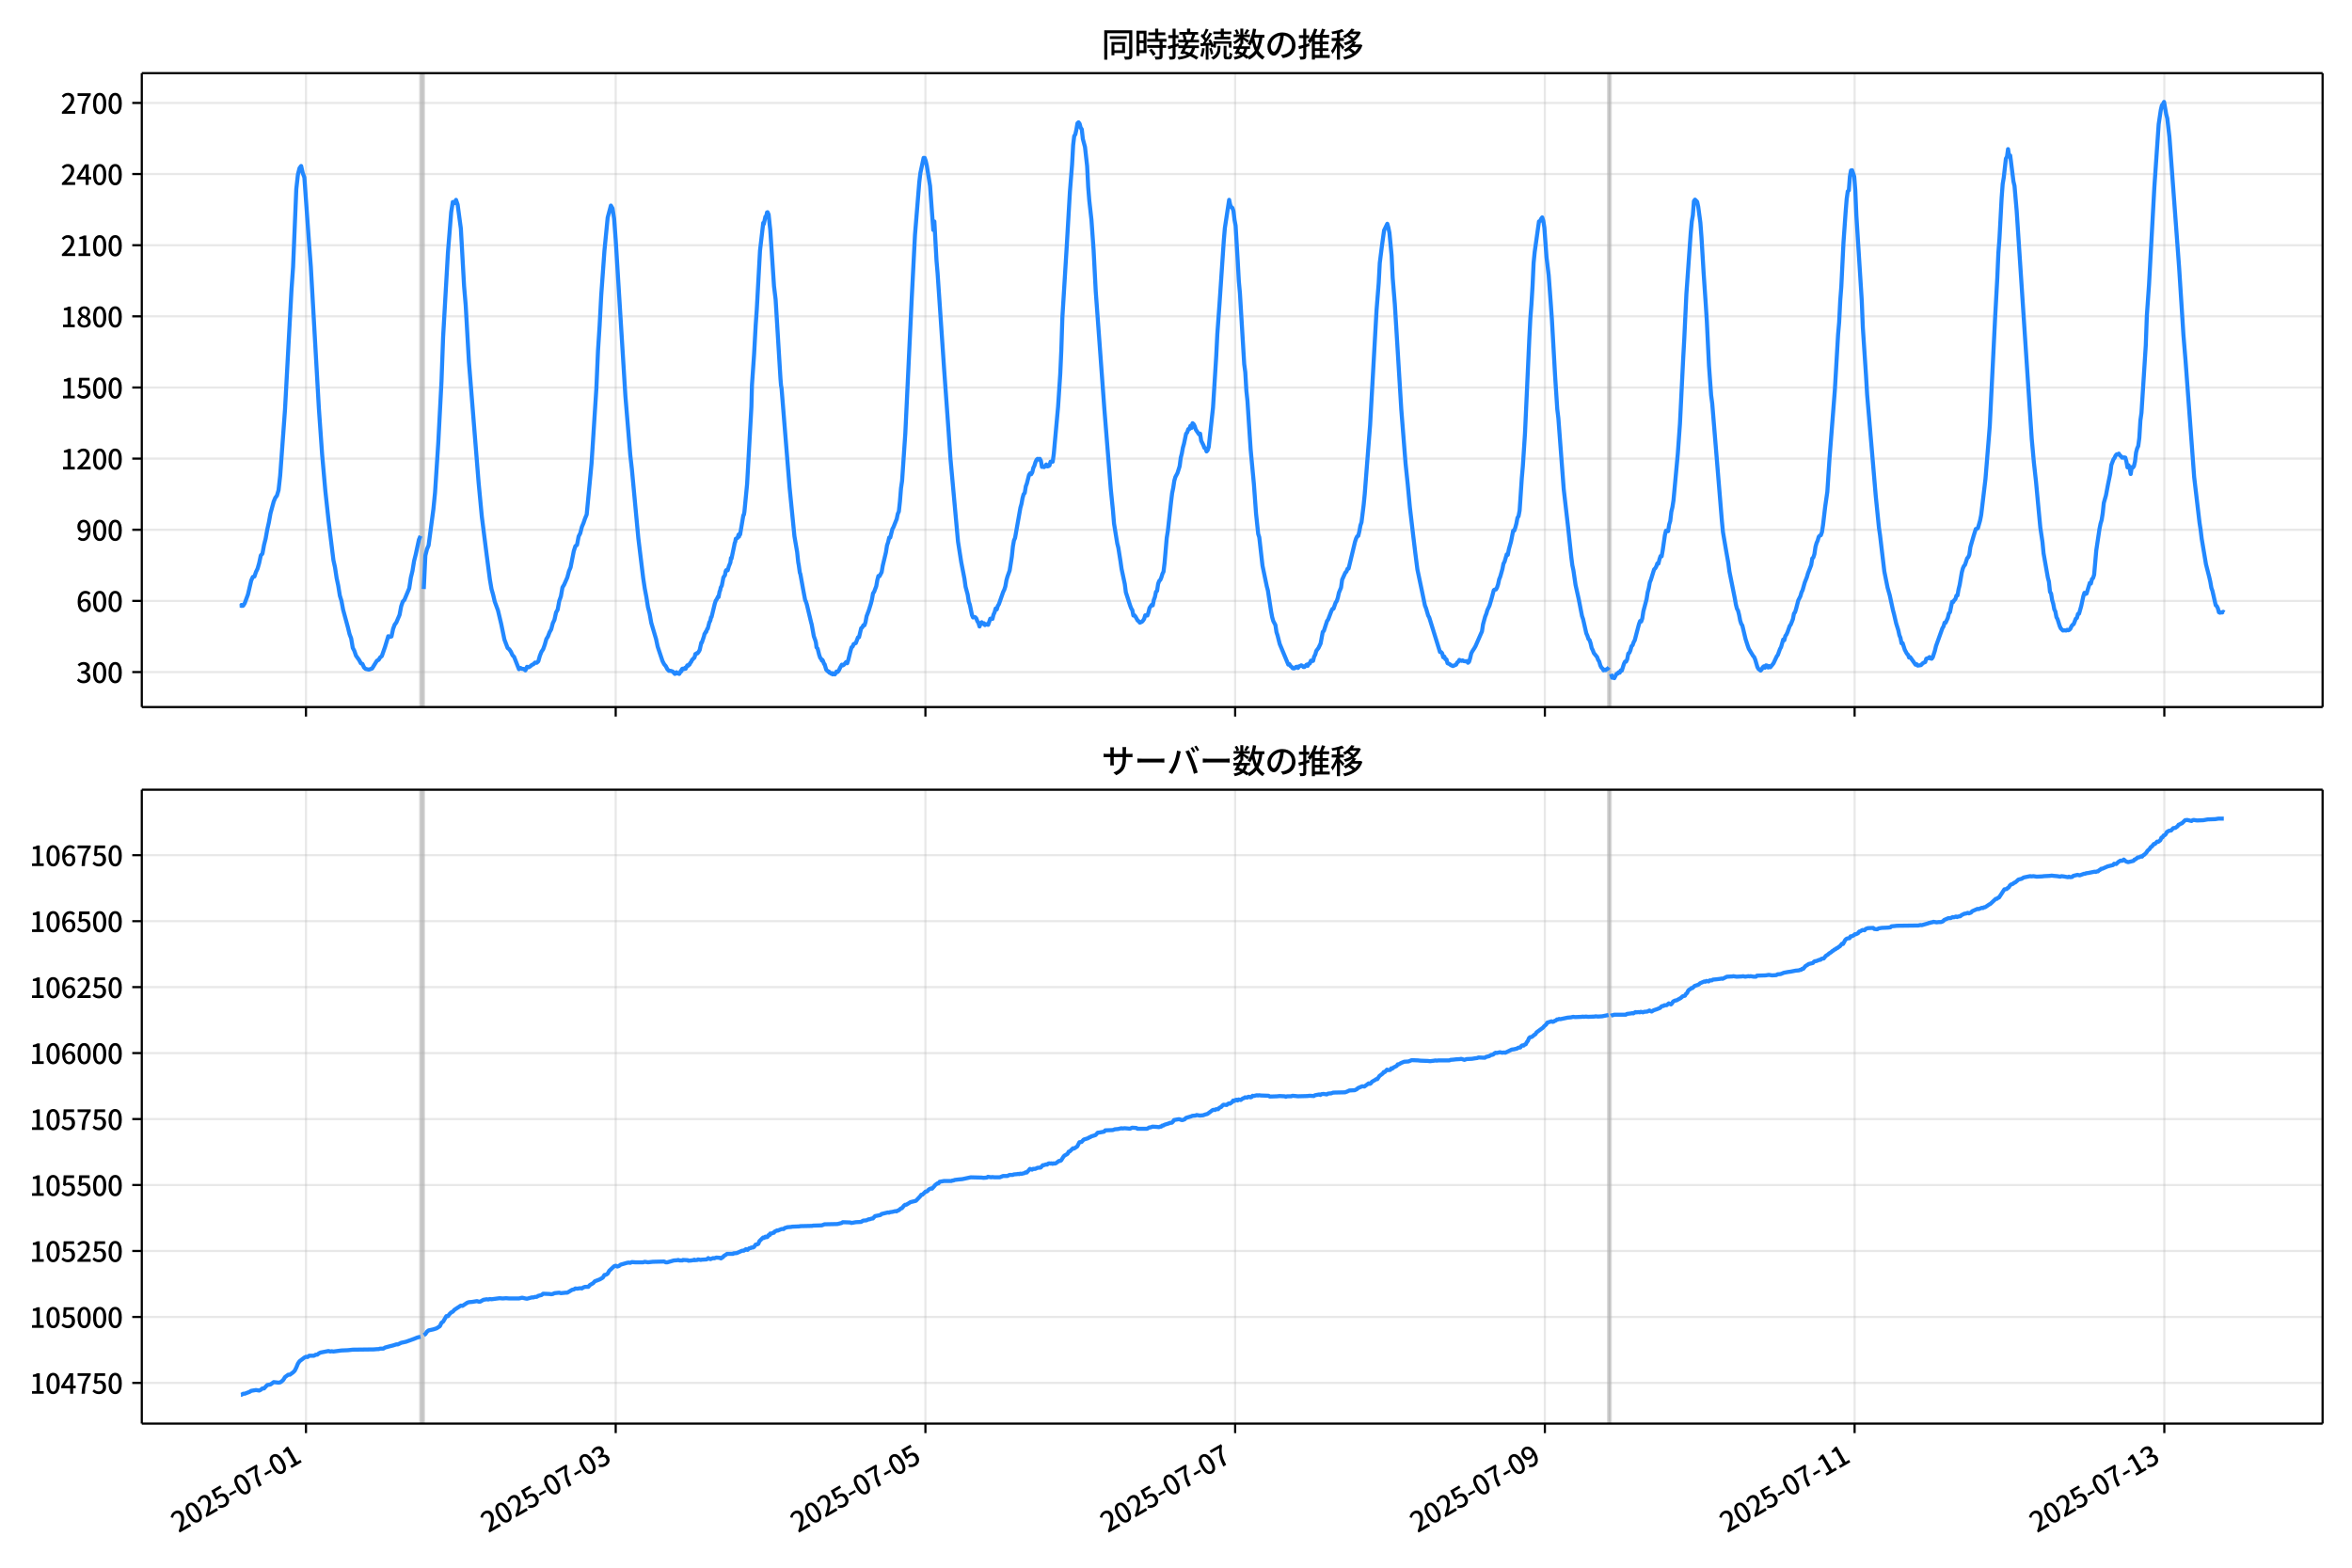 <!DOCTYPE svg  PUBLIC '-//W3C//DTD SVG 1.1//EN'  'http://www.w3.org/Graphics/SVG/1.1/DTD/svg11.dtd'>
<svg version="1.1" viewBox="0 0 864 576" xmlns="http://www.w3.org/2000/svg" xmlns:xlink="http://www.w3.org/1999/xlink">
 <defs>
  <style type="text/css">*{stroke-linejoin: round; stroke-linecap: butt}</style>
 </defs>
 <g id="aa">
  <g id="ab">
   <path d="m0 576h864v-576h-864z" fill="#fff"/>
  </g>
  <g id="ac">
   <g id="ad">
    <path d="m52.09 259.78h801.11v-232.9h-801.11z" fill="#fff"/>
   </g>
   <g id="ae">
    <path d="m154.47 259.78h1.185v-232.9h-1.185z" clip-path="url(#d)" fill="#808080" opacity=".3" stroke="#808080"/>
   </g>
   <g id="af">
    <path d="m590.81 259.78h.79v-232.9h-.79z" clip-path="url(#d)" fill="#808080" opacity=".3" stroke="#808080"/>
   </g>
   <g id="ag">
    <g id="ah">
     <g id="ai">
      <path d="m112.4 259.78v-232.9" clip-path="url(#d)" fill="none" stroke="#b0b0b0" stroke-linecap="square" stroke-opacity=".3" stroke-width=".8"/>
     </g>
     <g id="aj">
      <defs>
       <path id="h" d="m0 0v3.5" stroke="#000" stroke-width=".8"/>
      </defs>
      <use x="112.399" y="259.778" stroke="#000000" stroke-width=".8" xlink:href="#h"/>
     </g>
    </g>
    <g id="ak">
     <g id="al">
      <path d="m226.18 259.78v-232.9" clip-path="url(#d)" fill="none" stroke="#b0b0b0" stroke-linecap="square" stroke-opacity=".3" stroke-width=".8"/>
     </g>
     <g id="am">
      <use x="226.176" y="259.778" stroke="#000000" stroke-width=".8" xlink:href="#h"/>
     </g>
    </g>
    <g id="an">
     <g id="ao">
      <path d="m339.95 259.78v-232.9" clip-path="url(#d)" fill="none" stroke="#b0b0b0" stroke-linecap="square" stroke-opacity=".3" stroke-width=".8"/>
     </g>
     <g id="ap">
      <use x="339.952" y="259.778" stroke="#000000" stroke-width=".8" xlink:href="#h"/>
     </g>
    </g>
    <g id="aq">
     <g id="ar">
      <path d="m453.73 259.78v-232.9" clip-path="url(#d)" fill="none" stroke="#b0b0b0" stroke-linecap="square" stroke-opacity=".3" stroke-width=".8"/>
     </g>
     <g id="as">
      <use x="453.728" y="259.778" stroke="#000000" stroke-width=".8" xlink:href="#h"/>
     </g>
    </g>
    <g id="at">
     <g id="au">
      <path d="m567.5 259.78v-232.9" clip-path="url(#d)" fill="none" stroke="#b0b0b0" stroke-linecap="square" stroke-opacity=".3" stroke-width=".8"/>
     </g>
     <g id="av">
      <use x="567.505" y="259.778" stroke="#000000" stroke-width=".8" xlink:href="#h"/>
     </g>
    </g>
    <g id="aw">
     <g id="ax">
      <path d="m681.28 259.78v-232.9" clip-path="url(#d)" fill="none" stroke="#b0b0b0" stroke-linecap="square" stroke-opacity=".3" stroke-width=".8"/>
     </g>
     <g id="ay">
      <use x="681.281" y="259.778" stroke="#000000" stroke-width=".8" xlink:href="#h"/>
     </g>
    </g>
    <g id="az">
     <g id="ba">
      <path d="m795.06 259.78v-232.9" clip-path="url(#d)" fill="none" stroke="#b0b0b0" stroke-linecap="square" stroke-opacity=".3" stroke-width=".8"/>
     </g>
     <g id="bb">
      <use x="795.058" y="259.778" stroke="#000000" stroke-width=".8" xlink:href="#h"/>
     </g>
    </g>
   </g>
   <g id="bc">
    <g id="bd">
     <g id="be">
      <path d="m52.09 246.93h801.11" clip-path="url(#d)" fill="none" stroke="#b0b0b0" stroke-linecap="square" stroke-opacity=".3" stroke-width=".8"/>
     </g>
     <g id="bf">
      <defs>
       <path id="f" d="m0 0h-3.5" stroke="#000" stroke-width=".8"/>
      </defs>
      <use x="52.09" y="246.926" stroke="#000000" stroke-width=".8" xlink:href="#f"/>
     </g>
     <g id="bg">
      <!-- 300 -->
      <g transform="translate(27.99 250.91) scale(.1 -.1)">
       <defs>
        <path id="l" transform="scale(.016)" d="m1715-90q-371 0-656 90t-503 240q-217 150-377 323l359 474q211-205 479-359 269-153 634-153 269 0 467 92 199 93 311 266t112 423q0 256-125 451t-429 300q-304 106-835 106v551q467 0 732 105 266 106 384 291 119 186 119 423 0 307-192 489-192 183-531 183-269 0-503-119-233-118-438-316l-384 460q282 256 614 413 333 157 737 157 422 0 748-144 327-144 512-413 186-269 186-659 0-403-221-685-221-281-592-422v-26q269-70 490-227t349-400 128-557q0-422-215-726-214-304-573-468-358-163-787-163z"/>
        <path id="a" transform="scale(.016)" d="m1830-90q-460 0-806 275-346 276-535 823-188 547-188 1366 0 820 188 1357 189 538 535 803 346 266 806 266 461 0 800-269 340-269 528-803 189-534 189-1354 0-819-189-1366-188-547-528-823-339-275-800-275zm0 589q237 0 422 185 186 186 288 599 103 413 103 1091 0 679-103 1082-102 403-288 582-185 180-422 180-236 0-422-180-186-179-292-582-105-403-105-1082 0-678 105-1091 106-413 292-599 186-185 422-185z"/>
       </defs>
       <use xlink:href="#l"/>
       <use transform="translate(57)" xlink:href="#a"/>
       <use transform="translate(114)" xlink:href="#a"/>
      </g>
     </g>
    </g>
    <g id="bh">
     <g id="bi">
      <path d="m52.09 220.79h801.11" clip-path="url(#d)" fill="none" stroke="#b0b0b0" stroke-linecap="square" stroke-opacity=".3" stroke-width=".8"/>
     </g>
     <g id="bj">
      <use x="52.09" y="220.787" stroke="#000000" stroke-width=".8" xlink:href="#f"/>
     </g>
     <g id="bk">
      <!-- 600 -->
      <g transform="translate(27.99 224.77) scale(.1 -.1)">
       <defs>
        <path id="k" transform="scale(.016)" d="m1971-90q-339 0-634 144-294 144-518 435-224 292-352 733-128 442-128 1044 0 678 147 1161 148 483 397 784 250 301 570 445t665 144q397 0 688-147 292-147 490-359l-403-448q-128 154-327 253-198 99-409 99-307 0-567-182-259-182-413-605-153-422-153-1145 0-608 115-1002t326-589q212-195 493-195 212 0 375 121 163 122 259 343t96 522q0 300-90 511-89 212-259 320-169 109-419 109-211 0-451-134t-458-461l-25 538q134 192 313 323t374 201q196 71 375 71 397 0 694-163 298-163 467-490 170-326 170-825 0-468-195-817-195-348-512-544-317-195-701-195z"/>
       </defs>
       <use xlink:href="#k"/>
       <use transform="translate(57)" xlink:href="#a"/>
       <use transform="translate(114)" xlink:href="#a"/>
      </g>
     </g>
    </g>
    <g id="bl">
     <g id="bm">
      <path d="m52.09 194.65h801.11" clip-path="url(#d)" fill="none" stroke="#b0b0b0" stroke-linecap="square" stroke-opacity=".3" stroke-width=".8"/>
     </g>
     <g id="bn">
      <use x="52.09" y="194.648" stroke="#000000" stroke-width=".8" xlink:href="#f"/>
     </g>
     <g id="bo">
      <!-- 900 -->
      <g transform="translate(27.99 198.63) scale(.1 -.1)">
       <defs>
        <path id="p" transform="scale(.016)" d="m1562-90q-410 0-708 150-297 151-502 356l403 461q141-160 346-256t422-96q224 0 425 102 202 103 352 333 151 230 237 614 87 384 87 941 0 589-115 970t-323 563-496 182q-205 0-372-118-166-118-262-336t-96-525q0-301 86-512 87-211 259-323 173-112 417-112 224 0 460 141 237 141 448 461l32-544q-134-180-313-314t-371-208-384-74q-391 0-689 166-297 167-467 496-169 330-169 823 0 467 195 816t515 541 698 192q339 0 636-138 298-137 519-419 221-281 349-710t128-1018q0-691-141-1187t-391-807q-249-310-563-461-313-150-652-150z"/>
       </defs>
       <use xlink:href="#p"/>
       <use transform="translate(57)" xlink:href="#a"/>
       <use transform="translate(114)" xlink:href="#a"/>
      </g>
     </g>
    </g>
    <g id="bp">
     <g id="bq">
      <path d="m52.09 168.51h801.11" clip-path="url(#d)" fill="none" stroke="#b0b0b0" stroke-linecap="square" stroke-opacity=".3" stroke-width=".8"/>
     </g>
     <g id="br">
      <use x="52.09" y="168.509" stroke="#000000" stroke-width=".8" xlink:href="#f"/>
     </g>
     <g id="bs">
      <!-- 1200 -->
      <g transform="translate(22.29 172.49) scale(.1 -.1)">
       <defs>
        <path id="g" transform="scale(.016)" d="m544 0v608h1037v3277h-845v467q333 58 579 147 247 90 451 218h557v-4109h915v-608h-2694z"/>
        <path id="c" transform="scale(.016)" d="m282 0v429q697 621 1164 1136 468 515 701 956 234 442 234 826 0 256-87 451-86 196-262 301-176 106-445 106-275 0-506-151-230-150-422-368l-416 410q301 333 637 518 336 186 803 186 429 0 749-176t496-493 176-745q0-455-224-919t-615-935q-390-470-889-950 186 20 394 36t374 16h1184v-634h-3046z"/>
       </defs>
       <use xlink:href="#g"/>
       <use transform="translate(57)" xlink:href="#c"/>
       <use transform="translate(114)" xlink:href="#a"/>
       <use transform="translate(171)" xlink:href="#a"/>
      </g>
     </g>
    </g>
    <g id="bt">
     <g id="bu">
      <path d="m52.09 142.37h801.11" clip-path="url(#d)" fill="none" stroke="#b0b0b0" stroke-linecap="square" stroke-opacity=".3" stroke-width=".8"/>
     </g>
     <g id="bv">
      <use x="52.09" y="142.37" stroke="#000000" stroke-width=".8" xlink:href="#f"/>
     </g>
     <g id="bw">
      <!-- 1500 -->
      <g transform="translate(22.29 146.36) scale(.1 -.1)">
       <defs>
        <path id="b" transform="scale(.016)" d="m1715-90q-365 0-653 90t-506 237q-217 147-383 307l352 480q134-134 294-246t361-183q202-70 452-70 262 0 473 118 212 119 333 346 122 227 122 541 0 460-247 716-246 256-649 256-224 0-384-64t-365-198l-365 237 141 2240h2387v-627h-1747l-109-1204q154 77 307 118 154 42 340 42 397 0 723-160t518-490q192-329 192-847 0-519-224-887t-586-560q-361-192-777-192z"/>
       </defs>
       <use xlink:href="#g"/>
       <use transform="translate(57)" xlink:href="#b"/>
       <use transform="translate(114)" xlink:href="#a"/>
       <use transform="translate(171)" xlink:href="#a"/>
      </g>
     </g>
    </g>
    <g id="bx">
     <g id="by">
      <path d="m52.09 116.23h801.11" clip-path="url(#d)" fill="none" stroke="#b0b0b0" stroke-linecap="square" stroke-opacity=".3" stroke-width=".8"/>
     </g>
     <g id="bz">
      <use x="52.09" y="116.232" stroke="#000000" stroke-width=".8" xlink:href="#f"/>
     </g>
     <g id="ca">
      <!-- 1800 -->
      <g transform="translate(22.29 120.22) scale(.1 -.1)">
       <defs>
        <path id="x" transform="scale(.016)" d="m1830-90q-441 0-787 163-345 164-547 448-202 285-202 650 0 314 122 557t314 419 403 291v32q-256 186-442 458-185 272-185 643 0 365 176 640t480 425q304 151 694 151 410 0 704-160t457-439q164-278 164-649 0-237-96-448t-234-381q-137-169-291-278v-32q218-115 397-285 179-169 288-406t109-557q0-346-189-628-189-281-532-448-342-166-803-166zm314 2708q205 198 310 419 106 221 106 464 0 211-83 384t-247 272q-163 99-393 99-288 0-480-183-192-182-192-502 0-256 134-429 135-172 359-294t486-230zm-294-2170q236 0 418 89 183 90 285 253 103 164 103 388 0 211-90 367-89 157-246 272-157 116-368 215t-454 195q-244-173-398-426-153-252-153-553 0-237 118-416 119-179 324-282 205-102 461-102z"/>
       </defs>
       <use xlink:href="#g"/>
       <use transform="translate(57)" xlink:href="#x"/>
       <use transform="translate(114)" xlink:href="#a"/>
       <use transform="translate(171)" xlink:href="#a"/>
      </g>
     </g>
    </g>
    <g id="cb">
     <g id="cc">
      <path d="m52.09 90.093h801.11" clip-path="url(#d)" fill="none" stroke="#b0b0b0" stroke-linecap="square" stroke-opacity=".3" stroke-width=".8"/>
     </g>
     <g id="cd">
      <use x="52.09" y="90.093" stroke="#000000" stroke-width=".8" xlink:href="#f"/>
     </g>
     <g id="ce">
      <!-- 2100 -->
      <g transform="translate(22.29 94.078) scale(.1 -.1)">
       <use xlink:href="#c"/>
       <use transform="translate(57)" xlink:href="#g"/>
       <use transform="translate(114)" xlink:href="#a"/>
       <use transform="translate(171)" xlink:href="#a"/>
      </g>
     </g>
    </g>
    <g id="cf">
     <g id="cg">
      <path d="m52.09 63.954h801.11" clip-path="url(#d)" fill="none" stroke="#b0b0b0" stroke-linecap="square" stroke-opacity=".3" stroke-width=".8"/>
     </g>
     <g id="ch">
      <use x="52.09" y="63.954" stroke="#000000" stroke-width=".8" xlink:href="#f"/>
     </g>
     <g id="ci">
      <!-- 2400 -->
      <g transform="translate(22.29 67.939) scale(.1 -.1)">
       <defs>
        <path id="q" transform="scale(.016)" d="m2170 0v3072q0 192 12 457 13 266 20 458h-26q-90-179-183-365-92-185-195-364l-921-1415h2579v-576h-3328v493l1875 2957h858v-4717h-691z"/>
       </defs>
       <use xlink:href="#c"/>
       <use transform="translate(57)" xlink:href="#q"/>
       <use transform="translate(114)" xlink:href="#a"/>
       <use transform="translate(171)" xlink:href="#a"/>
      </g>
     </g>
    </g>
    <g id="cj">
     <g id="ck">
      <path d="m52.09 37.815h801.11" clip-path="url(#d)" fill="none" stroke="#b0b0b0" stroke-linecap="square" stroke-opacity=".3" stroke-width=".8"/>
     </g>
     <g id="cl">
      <use x="52.09" y="37.815" stroke="#000000" stroke-width=".8" xlink:href="#f"/>
     </g>
     <g id="cm">
      <!-- 2700 -->
      <g transform="translate(22.29 41.8) scale(.1 -.1)">
       <defs>
        <path id="j" transform="scale(.016)" d="m1235 0q32 646 109 1187t224 1024 384 941 576 938h-2208v627h3027v-455q-409-512-665-989-256-476-397-969t-205-1053-90-1251h-755z"/>
       </defs>
       <use xlink:href="#c"/>
       <use transform="translate(57)" xlink:href="#j"/>
       <use transform="translate(114)" xlink:href="#a"/>
       <use transform="translate(171)" xlink:href="#a"/>
      </g>
     </g>
    </g>
   </g>
   <g id="cn">
    <path d="m88.504 222.44.113.174.099-.349.411.349.209-.087.559-.871 1.186-3.224 1.206-5.141.59-1.307.594-.174.558-1.655.593-1.22.593-2.091.593-2.788.593-.61.593-3.224.593-2.353.593-3.311.593-2.614.593-3.311 1.185-4.356.593-1.394.593-.784.593-2.004.593-5.315 1.778-24.309 2.37-43.826.593-8.539 1.185-28.666.593-5.315.593-2.353.593-.784.593 2.614.593 1.568 1.778 24.919.593 7.842 2.963 52.191 1.185 16.816 1.185 13.418 1.185 10.978 1.778 14.464.593 2.701.593 3.921.593 2.788.593 3.659.593 1.917.593 3.224 1.778 6.535.593 2.44.593 1.568.593 3.485.593 1.133.593 1.743 1.185 1.655.593 1.133.593.261.593 1.307.593.523 1.185.261 1.185-.436 1.778-2.875.593-.261.593-.958.593-.436 1.185-3.398 1.185-3.921.593.261.593-.174.593-2.788.593-1.568.593-.784 1.185-2.788.593-3.137.593-1.743.593-.61 1.778-4.269.593-3.921.593-2.44.593-3.659.593-2.353 1.185-5.489.593-1.394m1.185 19.517.593-12.285.593-2.353.593-1.394 1.778-13.418.593-6.012 1.185-18.21 1.185-22.654.593-16.293 1.778-31.105 1.185-14.725.593-3.747.593.436.593-1.22.593 1.743 1.185 8.8 1.185 21.173.593 6.97 1.185 20.824 3.555 44.349 1.185 12.547 1.778 14.028 1.185 9.062.593 3.485.593 2.091.593 2.527 1.185 3.224 1.185 4.966 1.185 5.751 1.185 3.137.593.436.593.871.593 1.307.593.61 1.778 4.531.593-.436.593.349h.593l.593.523.593-1.307.593.174.593-.349.593-.523.593-.261.593-.61.593.087.593-.523.593-2.091.593-1.481.593-.871.593-1.655.593-2.091.593-.958.593-1.568.593-1.046.593-2.265.593-1.22.593-2.701.593-1.046.593-3.224.593-1.655.593-3.311.593-.958 1.185-2.701.593-2.265.593-1.394 1.185-6.012.593-1.83.593-.436.593-3.137.593-1.133.593-2.353.593-1.394.593-1.743.593-1.394 1.778-18.733 1.778-27.62.593-13.766.593-9.149.593-11.24 1.185-16.468 1.185-12.111 1.185-4.444.593 1.046.593 3.747.593 8.016 3.555 57.244 1.778 21.521.593 5.228 2.37 25.355 1.778 14.638.593 3.921.593 3.137.593 3.747.593 2.265.593 3.398 1.778 6.012.593 2.788 1.778 5.315.593 1.133.593.697.593 1.133.593.61h.593l.79.261.79.871.198-.087.395-.523.395.436.198-.087.395.261.395-.61.198-.523.198.174.198-.784.198-.174h.198l.198.174.198-.174.198.087.198-.436.198.349.593-1.22.198.174.198-.087.198-.436.198.087.395-.784.198-.174.395-.871.198-.087.395-.523.198-.087.198-.523.198-.871.198.087.395-.436.198.087.395-.523.395-.697.593-2.701h.198l.79-2.353.198-.871.198-.174.198-.523h.198l.395-1.133.198-.087.593-2.353.198-.261.198-.523.198-1.046.198-.087 1.185-4.879.395-1.22.198-.174.395-.784.198-.436.198.174.395-2.091.198-.349.198-1.046.395-.697.395-2.004.198-1.046.593-.871.198-1.22.198-.523.198-.087.198.174.198-.087.395-1.394.593-1.481.198-1.655.198.261.988-4.705.198-1.046.198-.436.198-1.133.593-.261.198-.436.198-.784.198.697.198-1.046.198.261 1.185-7.058.198-.174.198-1.133.988-10.194 1.58-28.404.198-7.842.79-11.414.593-10.804.395-5.663 1.185-21.608 1.185-10.194.198.436.593-2.701.198-.174.198-.349.198-1.046.198-.087.395.871.395 3.834.198 1.743 1.383 20.737.593 4.879.395 6.448 1.383 22.567.198 2.527.198 1.046 2.963 36.594 1.778 17.862.988 5.751.395 3.747.198 1.046.395 2.788.198.523.988 5.489.79 4.182.198.261.395 1.22 1.58 6.622.198.697.79 4.356.593 1.655.198.784.198 1.655.395.436.593 2.353.395 1.133.395.349.198.61.198-.261.198.349.395 1.133.198.087.593 2.004.395.436.198.087.198.261.198-.087.198.436.395.087.198.261.395-.174.198.436.198-.349.593.349.395-.61.198-.436.395.174.395-.436.593-1.22.593-1.046.395.261.395-.261.79-.958.395.436.395-1.22.79-3.224.395-1.394.395-.261.395-.958.79-.349.79-2.091.395-.087.79-3.311.395-.261.395-.784h.395l.395-1.133.395-2.178.79-2.091.79-2.527.395-1.568.395-2.265.395-.523.79-2.091.395-2.265.395-1.481.395.087.79-1.481.395-2.353 1.185-4.966.395-2.527.395-1.133.395-1.743h.395l.79-3.137.395-.697.79-2.004.395-.958.395-1.917.395-.871.395-3.659.395-4.879.395-2.701.79-11.675.395-5.751 2.37-49.925 1.185-23.089 1.58-19.343.395-3.311 1.185-5.576h.395l.395 1.133.395 1.743 1.185 7.406 1.185 16.206.395-3.137.79 14.376.395 4.618 2.37 34.852 1.58 21.957.79 11.414 2.765 30.408 1.185 7.58 1.185 6.099.395 2.875.79 2.962.395 2.527.395 1.133.79 3.834.395.871.395-.174.395.087.395.436.395 1.046.395.61.395 1.307.395-1.133.395-.436.395.61.395-.261.395.697.395-.349.79.261.79-2.265.79.087.395-1.568.395-.871.395-1.394.395.349.395-1.307.395-.61 1.58-4.531.395-.784.395-1.22.395-2.265.395-1.394.79-2.178.79-5.053.395-3.747.395-2.265.395-.871 1.975-11.153.395-1.394.395-2.178.395-1.394.395-.436.395-2.44.395-1.046.79-3.137.395-.61.395.349.395-.697.395-1.655.395-.784.395-1.307.395-.871.395-.349.395.261.395-.261.395.697.395 2.265.395-.087.395.174.395-.349.395-.61.395.697.395-.087.395-.261.395-1.394h.79l.395-2.875 1.58-17.339.79-11.937.395-8.8.395-12.198 1.58-25.703 1.185-20.388.79-9.933.395-7.145.395-3.311.395-.61.395-1.743.395-2.353.395-.349.395.523.395 1.481.395.523.395 3.572.79 2.962.79 7.058.395 7.755.395 4.879.79 7.058.79 11.065.79 15.248 3.16 43.129 2.37 29.537.79 7.842.395 4.792 1.185 7.319.395 1.568.79 4.966.395 2.788 1.185 5.576.395 3.05 1.58 4.879.395 1.046.395.61.395 2.004.395-.087.395.523.79 1.394.395.261.395.523.79-.349.395-.436.395-.61.395-1.307.79.087.395-1.133.395-1.655.79-1.133.395.174.395-2.004.395-1.046.395-1.917.395-.349.395-2.614.395-1.046.395-.349.395-.958.395-1.307.395-.784.395-3.311.79-9.149.395-2.44 1.185-10.717.395-3.224.395-1.917.395-2.614.395-1.394.79-1.481.79-2.527.395-3.05.395-1.568.395-2.178.395-1.394.79-3.747.395-.436.395-1.22h.395l.395-1.22.395.784.395-1.743.395.349.395.784.395 1.22 1.185 1.743.395-.261.395 2.614.79 1.568.395 1.046.395.174.395 1.133.395-.436.395-1.22 1.58-14.464 1.185-18.994.395-8.016.79-10.891 1.58-23.351.395-4.705 1.58-10.368.395 1.917.395.784.395.261.395 1.133.395 3.311.395 2.091.79 13.244.395 7.145.395 4.356 1.58 26.139.395 2.962.395 6.796.395 3.659 1.185 18.036 1.185 12.634.79 10.804.79 7.493.395 1.22 1.185 10.456 1.58 7.58.395 1.481 1.185 7.755.395 2.091.395 1.394.79 1.481.395 2.614.395 1.22.79 3.137 3.16 7.58.395-.174.395.697.395.261.395.523.395.087.395-.087.395-.436.395-.087.395.436.395-.61.395-.087.395-.261.395.174.395.436h.395l.79-.871.395.436.395-.784.395-.087.395-1.046.395.174.395-.087.395-1.568.395-.697.395-1.394.79-1.046.79-1.655.79-4.269.395-.349 1.185-3.659.395-.523 1.185-3.137.395-.784.395-.087.79-2.265.395-.523.395-1.22.395-1.83.79-1.917.395-2.875 1.185-2.614.395-.349.395-1.046.395-.087 2.37-9.846.395-1.22.395-.784.395-.174.395-1.655.395-2.178.395-1.133.79-6.361.395-4.008.79-10.194 1.185-15.161 2.37-42.258.79-9.933.395-7.406.79-6.273.79-5.663 1.185-2.44.395 1.394.395 2.004.79 8.277.395 8.19.79 9.671 2.37 38.686 1.58 19.953.79 7.58.79 8.452 1.185 10.107.79 6.535.79 6.186 1.58 7.493 1.185 5.751.395.958.79 2.701.395.697 3.951 12.721h.395l.395.436.395 1.481.395-.261.395.958.395.087.395 1.394.79.349.395.349.79.349 1.185-.523.395-.784.395-.261.395-.697.79.349.395-.174.395.261.79.087.395-.087.395.61.395-.349.395-1.307.395-1.743.395-.784.79-1.22.395-.697 1.975-4.531.395-.871.395-2.614.79-2.875.395-.958.395-1.394.79-1.655.79-2.701.79-2.962.395-.261h.395l.395-.697.395-1.22.395-1.83.395-.958.79-2.788.395-2.004.395-.697.79-2.701.395.174.395-2.091.79-2.788.79-4.008h.395l.395-1.133.395-1.481.395-2.091.395-.61.395-2.091.79-11.763.395-4.531.79-12.111 1.58-34.678.395-7.667.395-5.053.395-6.535.395-8.626.395-4.008 1.185-8.452.395-2.788.395-.174.395-.784.395-.523.395 1.22.395 2.527.79 10.891.79 6.535.79 10.63.395 5.663 1.185 20.911.79 12.111.395 3.224 1.975 26.139 1.58 13.766 1.185 11.065.395 3.137.395 1.83.79 5.402 1.185 5.315 1.185 6.099.395 1.133 1.185 5.228.395.871.395 1.22.395.349.395 1.22.395 1.743.395.784.395 1.046 1.185 1.481.395 1.046.395.61.395 1.394.395.784.395.349.395.697.395-.261.395.174.395-.349.395-.174.395-.523m.79 2.44.395 1.394.395-.087.395.261.79-1.568.395-.087.395-.523.395.174.395-.871.395.087.79-2.527.395-.784h.395l.395-.871.395-2.091.395-.261.395-.958.395-1.481.395-.349.395-1.133.395-.697.79-3.05.79-2.962.395-1.046.395.174.395-1.133.395-2.614 1.185-4.444.395-2.527.395-1.481.395-2.178.395-.958 1.185-3.834.395-.349.395-.697.395-1.133.395.087.395-1.655.395-1.133.395.087.395-2.265.79-5.489.395-1.655.79.174.395-2.44.395-1.307.395-3.398.395-1.655.395-2.527 1.58-17.077.79-10.978 1.185-23.961.395-7.145.79-16.729 1.58-22.218.395-4.356.395-2.265.395-5.228.395-.523.79.784.395 1.83.79 5.838.395 5.228.79 13.157.79 11.588.395 6.186.79 16.38.79 10.891.395 2.962 3.555 43.216.395 4.095 1.185 6.97.79 4.444.395 3.05 1.975 9.846.395 2.265.395 1.568.395.697.395 1.568.395 2.091.395 1.22.395.61 1.185 4.966.79 2.44.395 1.133 1.58 2.614.395.436.395.958.79 2.701.395.697.79.61.395-.436.395-.784.395-.349.395.523.395-.871.395.087.395.697.395-.523.395.436.79-.958.395-.523 1.185-2.527.395-.523.79-2.178.395-.697.79-2.788.395.261.395-1.568.395-.523.395-.871.79-2.265.395-.523.79-2.004.395-2.091.395-.436.395-1.307.79-3.05.79-1.568.395-1.394.395-.784.79-2.788.79-2.004.395-1.394 1.185-3.05.395-2.44.395-.349.395-1.22.395-2.701.395-1.394.395-.871.395-1.394.395-.436.395-.174.395-1.133.395-2.614.79-6.709.79-5.489.79-12.111 1.975-25.268 1.185-20.388.395-4.531.395-7.929.395-5.141.79-16.119.79-11.24.395-4.879.395-2.788.395-.349.395-5.141.395-2.178.395-.087.79 2.353.395 5.053.395 9.236 1.975 31.192.395 9.933 1.185 17.862.395 6.796 3.16 37.204 1.185 11.763.395 2.701 1.58 13.331 1.185 5.925.79 2.788 1.185 5.489.395 1.481.79 3.398.79 2.527.395 1.83.395.958.395 2.004.395-.087.79 2.44.79 1.481.395.349.395 1.046.395-.174 1.975 2.788.395-.174.395.523 1.185-.174.79-.784.79-.349.395-1.22.395-.174h.395l.395-.436.395.523.395.087.395-.523.79-2.44.395-1.655 2.37-6.622.395-.61.395-1.394h.395l.79-1.743.395-1.655.395-.436.79-3.834.395.087.395-.697.395-.349.395-1.307.395-.087.395-2.265.395-1.568.79-4.618.395-1.481.395-.871.395-.436.79-2.44.395-.349.395-.958.395-2.788 1.185-4.095.79-2.527.395-.087.395-.261.79-2.788.395-2.004 1.58-13.244 1.185-14.551.395-4.966 1.975-39.905.79-14.464.395-9.149.395-5.228.79-14.812.395-5.315.395-2.353.79-6.97.395-.697.395-2.788.395 2.527.395-.174 1.185 9.497.395 1.655.79 9.149 5.531 83.732.79 8.713.79 7.145.79 8.452.79 8.364.79 5.315.395 4.095 1.58 8.974.395 1.481.395 3.747.395.61.395 2.44.395 1.307.395 2.091.395.784.395 2.091.395.697.79 2.527.395.871.79.784.395-.087.79.087.395-.261.395.174.395-.174.395-.436.395-.871.395-.523.395-.261.79-2.004.395-.261.395-1.481.395-.087.79-2.788.79-3.659.395-1.22.395.436.395-.174 1.185-3.921.395.261.395-1.655.395-.349.395-1.22.79-8.974 1.185-7.929.395-1.917.395-1.307.395-2.527.395-3.747.79-2.788.79-4.182.79-3.834.395-3.137.79-2.091.395-.523.395-.871.395-.436h.395l.395-.261.395.697.395.261.395.523.79-.087.395.087.395 1.394.395 2.178.395-.784.395 1.133.395 2.091.395-2.527.395.174.395-.523.395-1.743.395-3.311.395-1.481.395-.871.395-2.962.395-6.448.395-2.788 1.58-24.745.395-10.978.79-11.24 1.975-36.072 1.58-23.002.79-5.315.395-1.655.395-.436.395-.784.79 4.531.395 1.481.79 6.883 3.555 47.921 1.185 18.471.395 6.273.79 9.584 3.16 42.694 1.975 16.816.395 2.527.395 3.311 1.58 9.41 1.185 4.618.395 1.743.395 2.265.395 1.133 1.185 5.228.395.349.395.784.395 1.481.395.174.395-.174.395.087.395-.261.395.261v0" clip-path="url(#d)" fill="none" stroke="#28f" stroke-linecap="square" stroke-width="1.5"/>
   </g>
   <g id="co">
    <path d="m52.09 259.78v-232.9" fill="none" stroke="#000" stroke-linecap="square" stroke-width=".8"/>
   </g>
   <g id="cp">
    <path d="m853.2 259.78v-232.9" fill="none" stroke="#000" stroke-linecap="square" stroke-width=".8"/>
   </g>
   <g id="cq">
    <path d="m52.09 259.78h801.11" fill="none" stroke="#000" stroke-linecap="square" stroke-width=".8"/>
   </g>
   <g id="cr">
    <path d="m52.09 26.88h801.11" fill="none" stroke="#000" stroke-linecap="square" stroke-width=".8"/>
   </g>
   <g id="cs">
    <!-- 同時接続数の推移 -->
    <g transform="translate(404.64 20.88) scale(.12 -.12)">
     <defs>
      <path id="w" transform="scale(.016)" d="m1587 3936h3232v-518h-3232v518zm320-1114h557v-2534h-557v2534zm301 0h2291v-2086h-2291v512h1734v1069h-1734v505zm-1683 2260h5113v-570h-4524v-5056h-589v5626zm4768 0h595v-4896q0-250-67-397t-227-218q-160-77-426-96t-675-19q-13 83-45 192t-77 218q-45 108-89 185 281-13 527-13 247 0 330 0 83 7 118 42 36 35 36 112v4890z"/>
      <path id="u" transform="scale(.016)" d="m2714 4672h3238v-525h-3238v525zm-244-1235h3712v-538h-3712v538zm20-1184h3635v-531h-3635v531zm1523 3155h595v-2310h-595v2310zm832-2451h589v-2823q0-230-61-364-61-135-227-199-167-70-423-86t-633-16q-20 121-78 285-57 163-121 284 275-6 509-9t310-3q77 6 106 28 29 23 29 93v2810zm-2023-1677 487 282q153-160 313-352t294-381q135-189 206-343l-519-313q-64 153-189 348-124 196-278 394-154 199-314 365zm-2086 3718h1619v-4281h-1619v544h1056v3187h-1056v550zm32-1843h1293v-537h-1293v537zm-320 1843h563v-4832h-563v4832z"/>
      <path id="v" transform="scale(.016)" d="m3866 5408h614v-870h-614v870zm-1479-653h3597v-518h-3597v518zm-230-1485h4e3v-518h-4e3v518zm825 922 519 102q64-160 121-342 58-182 96-352 39-170 45-304l-544-128q-6 134-42 313-35 180-83 365-48 186-112 346zm1856 109 589-71q-96-275-202-557-105-281-195-486l-518 77q58 147 122 329 64 183 118 372t86 336zm-2643-2106h3943v-518h-3943v518zm1408 685 602-115q-167-371-362-784t-390-797-362-685l-525 179q160 288 346 666t368 784 323 752zm-659-2157 358 403q352-102 733-240 381-137 752-304 371-166 697-336 327-169 558-329l-384-461q-218 160-532 336-313 176-685 345-371 170-755 323-384 154-742 263zm1894 1114 583-71q-122-550-353-944-230-393-604-662t-922-435q-547-167-1296-269-25 128-93 269-67 141-137 230 678 64 1168 192t819 349q330 221 531 550 202 330 304 791zm-4684 217q396 90 953 240 557 151 1120 311l77-544q-525-154-1053-311-528-156-963-284l-134 588zm121 2093h1965v-563h-1965v563zm819 1248h576v-5229q0-236-51-374t-192-208q-141-77-355-99-214-23-541-16-13 115-64 288t-109 294q205-6 381-6t234 0q64 0 92 28 29 29 29 93v5229z"/>
      <path id="t" transform="scale(.016)" d="m4058 5408h595v-1798h-595v1798zm-1415-563h3443v-499h-3443v499zm231-992h3008v-499h-3008v499zm-224-877h3475v-1203h-531v729h-2432v-729h-512v1203zm1964-877h551v-1881q0-122 22-157 23-35 106-35 25 0 92 0 68 0 135 0t99 0q51 0 83 54t45 224 19 515q90-70 234-131t259-93q-19-429-83-662-64-234-183-326-118-93-316-93-39 0-103 0t-134 0-138 0q-67 0-99 0-237 0-365 64t-176 218q-48 153-48 422v1881zm-1164-6h550v-455q0-243-48-528-48-284-186-579-137-294-409-572-272-279-727-503-70 90-192 208-121 118-230 195 416 205 665 438 250 234 371 474 122 240 164 467 42 228 42 413v442zm-2240 3309 524-192q-121-244-259-503-137-259-275-496t-259-416l-410 173q122 186 246 438 125 253 240 515 116 263 193 481zm716-743 500-230q-224-359-496-756-272-396-548-764-275-368-518-650l-358 205q179 211 377 483 199 272 387 569 189 298 358 592 170 295 298 551zm-1721-665 307 403q166-154 339-340 173-185 320-364t224-327l-326-460q-77 160-218 348-141 189-314 384-172 196-332 356zm1485-832 435 179q128-211 249-458 122-246 215-474 93-227 137-412l-473-211q-32 185-119 422-86 237-201 486-115 250-243 468zm-1530-583q422 26 998 54 576 29 1184 68l7-499q-570-45-1127-84-556-38-992-70l-70 531zm1702-992 436 135q121-276 214-596t118-556l-454-148q-26 237-112 563-86 327-202 602zm-1363 109 499-83q-57-455-163-897-105-441-253-748-51 32-134 73-83 42-170 83-86 42-144 62 148 294 234 697t131 813zm691 627h525v-2861h-525v2861z"/>
      <path id="n" transform="scale(.016)" d="m224 2022h3187v-499h-3187v499zm51 2247h3111v-487h-3111v487zm1127-1735 563-121q-154-320-333-672t-352-679q-173-326-326-582l-532 173q148 243 324 566t345 669q170 346 311 646zm934-832 563-64q-89-480-262-838t-461-614-701-432-976-298q-25 128-99 269t-157 237q659 102 1085 303 426 202 666 554t342 883zm422 3597 519-211q-147-218-298-436-150-217-278-377l-403 186q121 173 252 413 132 240 208 425zm-1203 109h563v-2957h-563v2957zm-1075-320 448 186q134-192 246-420 112-227 157-393l-467-211q-38 172-147 406t-237 432zm1094-1050 397-236q-160-263-400-529-240-265-519-489-278-224-553-378-51 103-141 237-89 135-179 218 269 109 534 294 266 186 493 416 228 231 368 467zm487-204q83-45 246-145 163-99 352-211t346-211 221-150l-327-423q-83 77-230 198-147 122-317 253-170 132-327 250-156 119-259 189l295 250zm1798 396h2311v-556h-2311v556zm115 1178 615-90q-103-640-263-1235t-384-1101q-224-505-512-889-44 57-134 134t-186 157-166 125q275 339 473 796 199 458 340 995 141 538 217 1108zm1223-1510 614-58q-147-1101-445-1940-297-838-813-1443-515-604-1321-1014-26 71-90 177-64 105-134 208-70 102-128 159 742 346 1212 880 471 535 730 1290 260 755 375 1741zm-1005-135q134-851 387-1597 253-745 659-1305 407-560 1002-874-70-57-154-150-83-93-154-189-70-96-121-179-633 371-1056 988-422 618-688 1434-265 816-425 1783l550 89zm-3309-3065 327 416q377-148 754-330 378-182 701-378 324-195 548-368l-416-435q-211 179-519 378-307 198-666 383-358 186-729 334z"/>
      <path id="s" transform="scale(.016)" d="m3686 4378q-64-493-163-1041-99-547-265-1084-192-653-432-1104t-522-688-595-237q-320 0-596 221-275 221-448 621-172 400-172 931 0 537 220 1017 221 480 611 851 391 372 909 583 519 211 1121 211 576 0 1040-186 464-185 793-515 330-329 502-771 173-441 173-941 0-672-278-1194-278-521-816-851-538-329-1318-444l-378 601q166 20 307 42t263 48q307 70 585 217 279 148 496 375 218 227 342 534 125 308 125 692t-122 713q-121 330-358 573-236 243-582 380-346 138-781 138-525 0-935-186-409-185-694-489-284-304-432-656-147-352-147-678 0-365 89-605 90-240 224-355 135-115 276-115t288 144 297 457q151 314 298 800 147 461 246 982 100 522 145 1021l684-12z"/>
      <path id="o" transform="scale(.016)" d="m2995 2925h2893v-519h-2893v519zm0-1280h2893v-519h-2893v519zm-64-1299h3232v-557h-3232v557zm1312 3577h563v-3763h-563v3763zm429 1466 634-141q-154-390-340-794-185-403-339-684l-512 140q103 199 208 458 106 259 195 528 90 269 154 493zm-1472 25 582-147q-153-518-371-1018-217-499-483-931t-573-758q-38 64-109 160-70 96-147 198-77 103-141 160 416 416 733 1034t509 1302zm128-1203h2720v-537h-2720v-4205h-582v4422l313 320h269zm-3174-2157q396 90 953 240 557 151 1120 311l77-544q-525-154-1053-311-528-156-963-284l-134 588zm121 2093h1965v-563h-1965v563zm819 1248h576v-5229q0-236-51-374t-192-208q-141-77-355-99-214-23-541-16-13 115-64 288t-109 294q205-6 381-6t234 0q64 0 92 28 29 29 29 93v5229z"/>
      <path id="m" transform="scale(.016)" d="m4051 5402 595-109q-281-493-729-941t-1107-806q-39 64-106 144t-141 153q-73 74-137 119 608 288 1011 678t614 762zm-77-557h1511v-493h-1863l352 493zm1293 0h109l109 25 384-179q-192-505-496-905t-695-701q-390-301-845-519-454-217-947-358-44 109-137 253t-176 227q448 109 867 294 419 186 777 445 359 259 631 592t419 730v96zm-1990-954 377 307q167-96 336-218 170-121 320-249 151-128 247-237l-397-332q-90 108-237 236t-317 259q-169 132-329 234zm1107-934 595-109q-307-538-803-1031-496-492-1232-876-38 64-102 144t-138 156q-74 77-138 116 455 217 807 483t604 554q253 288 407 563zm-90-589h1460v-506h-1818l358 506zm1268 0h121l109 26 384-167q-192-614-531-1075t-787-794q-448-332-983-553-534-221-1129-355-45 115-132 269-86 153-176 249 551 96 1043 285 493 189 903 473 410 285 714 669t464 883v90zm-2132-1056 410 339q186-102 384-237 198-134 371-275t282-269l-435-371q-103 128-270 272-166 144-361 288t-381 253zm-2150 3533h589v-5376h-589v5376zm-992-1242h2336v-569h-2336v569zm1024-224 365-160q-96-339-231-707-134-368-291-727-157-358-336-672-179-313-365-537-44 128-134 291t-160 272q173 192 339 457 167 266 323 570 157 304 282 618t208 595zm941 1946 416-467q-314-122-695-221-380-99-784-173-403-74-780-131-20 102-71 236-51 135-102 231 358 58 732 138 375 80 711 179t573 208zm-397-2579q58-45 179-170 122-125 266-266 144-140 259-265t160-183l-352-473q-58 102-157 255-99 154-218 317-118 164-227 311-108 147-185 237l275 237z"/>
     </defs>
     <use xlink:href="#w"/>
     <use transform="translate(100)" xlink:href="#u"/>
     <use transform="translate(200)" xlink:href="#v"/>
     <use transform="translate(300)" xlink:href="#t"/>
     <use transform="translate(400)" xlink:href="#n"/>
     <use transform="translate(500)" xlink:href="#s"/>
     <use transform="translate(600)" xlink:href="#o"/>
     <use transform="translate(700)" xlink:href="#m"/>
    </g>
   </g>
  </g>
  <g id="ct">
   <g id="cu">
    <path d="m52.09 523.06h801.11v-232.9h-801.11z" fill="#fff"/>
   </g>
   <g id="cv">
    <path d="m154.47 523.06h1.185v-232.9h-1.185z" clip-path="url(#e)" fill="#808080" opacity=".3" stroke="#808080"/>
   </g>
   <g id="cw">
    <path d="m590.81 523.06h.79v-232.9h-.79z" clip-path="url(#e)" fill="#808080" opacity=".3" stroke="#808080"/>
   </g>
   <g id="cx">
    <g id="cy">
     <g id="cz">
      <path d="m112.4 523.06v-232.9" clip-path="url(#e)" fill="none" stroke="#b0b0b0" stroke-linecap="square" stroke-opacity=".3" stroke-width=".8"/>
     </g>
     <g id="da">
      <use x="112.399" y="523.055" stroke="#000000" stroke-width=".8" xlink:href="#h"/>
     </g>
     <g id="db">
      <!-- 2025-07-01 -->
      <g transform="translate(65.61 563.33) rotate(-30) scale(.1 -.1)">
       <defs>
        <path id="i" transform="scale(.016)" d="m301 1536v544h1689v-544h-1689z"/>
       </defs>
       <use xlink:href="#c"/>
       <use transform="translate(57)" xlink:href="#a"/>
       <use transform="translate(114)" xlink:href="#c"/>
       <use transform="translate(171)" xlink:href="#b"/>
       <use transform="translate(228)" xlink:href="#i"/>
       <use transform="translate(263.7)" xlink:href="#a"/>
       <use transform="translate(320.7)" xlink:href="#j"/>
       <use transform="translate(377.7)" xlink:href="#i"/>
       <use transform="translate(413.4)" xlink:href="#a"/>
       <use transform="translate(470.4)" xlink:href="#g"/>
      </g>
     </g>
    </g>
    <g id="dc">
     <g id="dd">
      <path d="m226.18 523.06v-232.9" clip-path="url(#e)" fill="none" stroke="#b0b0b0" stroke-linecap="square" stroke-opacity=".3" stroke-width=".8"/>
     </g>
     <g id="de">
      <use x="226.176" y="523.055" stroke="#000000" stroke-width=".8" xlink:href="#h"/>
     </g>
     <g id="df">
      <!-- 2025-07-03 -->
      <g transform="translate(179.39 563.33) rotate(-30) scale(.1 -.1)">
       <use xlink:href="#c"/>
       <use transform="translate(57)" xlink:href="#a"/>
       <use transform="translate(114)" xlink:href="#c"/>
       <use transform="translate(171)" xlink:href="#b"/>
       <use transform="translate(228)" xlink:href="#i"/>
       <use transform="translate(263.7)" xlink:href="#a"/>
       <use transform="translate(320.7)" xlink:href="#j"/>
       <use transform="translate(377.7)" xlink:href="#i"/>
       <use transform="translate(413.4)" xlink:href="#a"/>
       <use transform="translate(470.4)" xlink:href="#l"/>
      </g>
     </g>
    </g>
    <g id="dg">
     <g id="dh">
      <path d="m339.95 523.06v-232.9" clip-path="url(#e)" fill="none" stroke="#b0b0b0" stroke-linecap="square" stroke-opacity=".3" stroke-width=".8"/>
     </g>
     <g id="di">
      <use x="339.952" y="523.055" stroke="#000000" stroke-width=".8" xlink:href="#h"/>
     </g>
     <g id="dj">
      <!-- 2025-07-05 -->
      <g transform="translate(293.16 563.33) rotate(-30) scale(.1 -.1)">
       <use xlink:href="#c"/>
       <use transform="translate(57)" xlink:href="#a"/>
       <use transform="translate(114)" xlink:href="#c"/>
       <use transform="translate(171)" xlink:href="#b"/>
       <use transform="translate(228)" xlink:href="#i"/>
       <use transform="translate(263.7)" xlink:href="#a"/>
       <use transform="translate(320.7)" xlink:href="#j"/>
       <use transform="translate(377.7)" xlink:href="#i"/>
       <use transform="translate(413.4)" xlink:href="#a"/>
       <use transform="translate(470.4)" xlink:href="#b"/>
      </g>
     </g>
    </g>
    <g id="dk">
     <g id="dl">
      <path d="m453.73 523.06v-232.9" clip-path="url(#e)" fill="none" stroke="#b0b0b0" stroke-linecap="square" stroke-opacity=".3" stroke-width=".8"/>
     </g>
     <g id="dm">
      <use x="453.728" y="523.055" stroke="#000000" stroke-width=".8" xlink:href="#h"/>
     </g>
     <g id="dn">
      <!-- 2025-07-07 -->
      <g transform="translate(406.94 563.33) rotate(-30) scale(.1 -.1)">
       <use xlink:href="#c"/>
       <use transform="translate(57)" xlink:href="#a"/>
       <use transform="translate(114)" xlink:href="#c"/>
       <use transform="translate(171)" xlink:href="#b"/>
       <use transform="translate(228)" xlink:href="#i"/>
       <use transform="translate(263.7)" xlink:href="#a"/>
       <use transform="translate(320.7)" xlink:href="#j"/>
       <use transform="translate(377.7)" xlink:href="#i"/>
       <use transform="translate(413.4)" xlink:href="#a"/>
       <use transform="translate(470.4)" xlink:href="#j"/>
      </g>
     </g>
    </g>
    <g id="do">
     <g id="dp">
      <path d="m567.5 523.06v-232.9" clip-path="url(#e)" fill="none" stroke="#b0b0b0" stroke-linecap="square" stroke-opacity=".3" stroke-width=".8"/>
     </g>
     <g id="dq">
      <use x="567.505" y="523.055" stroke="#000000" stroke-width=".8" xlink:href="#h"/>
     </g>
     <g id="dr">
      <!-- 2025-07-09 -->
      <g transform="translate(520.72 563.33) rotate(-30) scale(.1 -.1)">
       <use xlink:href="#c"/>
       <use transform="translate(57)" xlink:href="#a"/>
       <use transform="translate(114)" xlink:href="#c"/>
       <use transform="translate(171)" xlink:href="#b"/>
       <use transform="translate(228)" xlink:href="#i"/>
       <use transform="translate(263.7)" xlink:href="#a"/>
       <use transform="translate(320.7)" xlink:href="#j"/>
       <use transform="translate(377.7)" xlink:href="#i"/>
       <use transform="translate(413.4)" xlink:href="#a"/>
       <use transform="translate(470.4)" xlink:href="#p"/>
      </g>
     </g>
    </g>
    <g id="ds">
     <g id="dt">
      <path d="m681.28 523.06v-232.9" clip-path="url(#e)" fill="none" stroke="#b0b0b0" stroke-linecap="square" stroke-opacity=".3" stroke-width=".8"/>
     </g>
     <g id="du">
      <use x="681.281" y="523.055" stroke="#000000" stroke-width=".8" xlink:href="#h"/>
     </g>
     <g id="dv">
      <!-- 2025-07-11 -->
      <g transform="translate(634.49 563.33) rotate(-30) scale(.1 -.1)">
       <use xlink:href="#c"/>
       <use transform="translate(57)" xlink:href="#a"/>
       <use transform="translate(114)" xlink:href="#c"/>
       <use transform="translate(171)" xlink:href="#b"/>
       <use transform="translate(228)" xlink:href="#i"/>
       <use transform="translate(263.7)" xlink:href="#a"/>
       <use transform="translate(320.7)" xlink:href="#j"/>
       <use transform="translate(377.7)" xlink:href="#i"/>
       <use transform="translate(413.4)" xlink:href="#g"/>
       <use transform="translate(470.4)" xlink:href="#g"/>
      </g>
     </g>
    </g>
    <g id="dw">
     <g id="dx">
      <path d="m795.06 523.06v-232.9" clip-path="url(#e)" fill="none" stroke="#b0b0b0" stroke-linecap="square" stroke-opacity=".3" stroke-width=".8"/>
     </g>
     <g id="dy">
      <use x="795.058" y="523.055" stroke="#000000" stroke-width=".8" xlink:href="#h"/>
     </g>
     <g id="dz">
      <!-- 2025-07-13 -->
      <g transform="translate(748.27 563.33) rotate(-30) scale(.1 -.1)">
       <use xlink:href="#c"/>
       <use transform="translate(57)" xlink:href="#a"/>
       <use transform="translate(114)" xlink:href="#c"/>
       <use transform="translate(171)" xlink:href="#b"/>
       <use transform="translate(228)" xlink:href="#i"/>
       <use transform="translate(263.7)" xlink:href="#a"/>
       <use transform="translate(320.7)" xlink:href="#j"/>
       <use transform="translate(377.7)" xlink:href="#i"/>
       <use transform="translate(413.4)" xlink:href="#g"/>
       <use transform="translate(470.4)" xlink:href="#l"/>
      </g>
     </g>
    </g>
   </g>
   <g id="ea">
    <g id="eb">
     <g id="ec">
      <path d="m52.09 508.11h801.11" clip-path="url(#e)" fill="none" stroke="#b0b0b0" stroke-linecap="square" stroke-opacity=".3" stroke-width=".8"/>
     </g>
     <g id="ed">
      <use x="52.09" y="508.107" stroke="#000000" stroke-width=".8" xlink:href="#f"/>
     </g>
     <g id="ee">
      <!-- 104750 -->
      <g transform="translate(10.89 512.09) scale(.1 -.1)">
       <use xlink:href="#g"/>
       <use transform="translate(57)" xlink:href="#a"/>
       <use transform="translate(114)" xlink:href="#q"/>
       <use transform="translate(171)" xlink:href="#j"/>
       <use transform="translate(228)" xlink:href="#b"/>
       <use transform="translate(285)" xlink:href="#a"/>
      </g>
     </g>
    </g>
    <g id="ef">
     <g id="eg">
      <path d="m52.09 483.87h801.11" clip-path="url(#e)" fill="none" stroke="#b0b0b0" stroke-linecap="square" stroke-opacity=".3" stroke-width=".8"/>
     </g>
     <g id="eh">
      <use x="52.09" y="483.871" stroke="#000000" stroke-width=".8" xlink:href="#f"/>
     </g>
     <g id="ei">
      <!-- 105000 -->
      <g transform="translate(10.89 487.86) scale(.1 -.1)">
       <use xlink:href="#g"/>
       <use transform="translate(57)" xlink:href="#a"/>
       <use transform="translate(114)" xlink:href="#b"/>
       <use transform="translate(171)" xlink:href="#a"/>
       <use transform="translate(228)" xlink:href="#a"/>
       <use transform="translate(285)" xlink:href="#a"/>
      </g>
     </g>
    </g>
    <g id="ej">
     <g id="ek">
      <path d="m52.09 459.63h801.11" clip-path="url(#e)" fill="none" stroke="#b0b0b0" stroke-linecap="square" stroke-opacity=".3" stroke-width=".8"/>
     </g>
     <g id="el">
      <use x="52.09" y="459.635" stroke="#000000" stroke-width=".8" xlink:href="#f"/>
     </g>
     <g id="em">
      <!-- 105250 -->
      <g transform="translate(10.89 463.62) scale(.1 -.1)">
       <use xlink:href="#g"/>
       <use transform="translate(57)" xlink:href="#a"/>
       <use transform="translate(114)" xlink:href="#b"/>
       <use transform="translate(171)" xlink:href="#c"/>
       <use transform="translate(228)" xlink:href="#b"/>
       <use transform="translate(285)" xlink:href="#a"/>
      </g>
     </g>
    </g>
    <g id="en">
     <g id="eo">
      <path d="m52.09 435.4h801.11" clip-path="url(#e)" fill="none" stroke="#b0b0b0" stroke-linecap="square" stroke-opacity=".3" stroke-width=".8"/>
     </g>
     <g id="ep">
      <use x="52.09" y="435.399" stroke="#000000" stroke-width=".8" xlink:href="#f"/>
     </g>
     <g id="eq">
      <!-- 105500 -->
      <g transform="translate(10.89 439.38) scale(.1 -.1)">
       <use xlink:href="#g"/>
       <use transform="translate(57)" xlink:href="#a"/>
       <use transform="translate(114)" xlink:href="#b"/>
       <use transform="translate(171)" xlink:href="#b"/>
       <use transform="translate(228)" xlink:href="#a"/>
       <use transform="translate(285)" xlink:href="#a"/>
      </g>
     </g>
    </g>
    <g id="er">
     <g id="es">
      <path d="m52.09 411.16h801.11" clip-path="url(#e)" fill="none" stroke="#b0b0b0" stroke-linecap="square" stroke-opacity=".3" stroke-width=".8"/>
     </g>
     <g id="et">
      <use x="52.09" y="411.163" stroke="#000000" stroke-width=".8" xlink:href="#f"/>
     </g>
     <g id="eu">
      <!-- 105750 -->
      <g transform="translate(10.89 415.15) scale(.1 -.1)">
       <use xlink:href="#g"/>
       <use transform="translate(57)" xlink:href="#a"/>
       <use transform="translate(114)" xlink:href="#b"/>
       <use transform="translate(171)" xlink:href="#j"/>
       <use transform="translate(228)" xlink:href="#b"/>
       <use transform="translate(285)" xlink:href="#a"/>
      </g>
     </g>
    </g>
    <g id="ev">
     <g id="ew">
      <path d="m52.09 386.93h801.11" clip-path="url(#e)" fill="none" stroke="#b0b0b0" stroke-linecap="square" stroke-opacity=".3" stroke-width=".8"/>
     </g>
     <g id="ex">
      <use x="52.09" y="386.927" stroke="#000000" stroke-width=".8" xlink:href="#f"/>
     </g>
     <g id="ey">
      <!-- 106000 -->
      <g transform="translate(10.89 390.91) scale(.1 -.1)">
       <use xlink:href="#g"/>
       <use transform="translate(57)" xlink:href="#a"/>
       <use transform="translate(114)" xlink:href="#k"/>
       <use transform="translate(171)" xlink:href="#a"/>
       <use transform="translate(228)" xlink:href="#a"/>
       <use transform="translate(285)" xlink:href="#a"/>
      </g>
     </g>
    </g>
    <g id="ez">
     <g id="fa">
      <path d="m52.09 362.69h801.11" clip-path="url(#e)" fill="none" stroke="#b0b0b0" stroke-linecap="square" stroke-opacity=".3" stroke-width=".8"/>
     </g>
     <g id="fb">
      <use x="52.09" y="362.691" stroke="#000000" stroke-width=".8" xlink:href="#f"/>
     </g>
     <g id="fc">
      <!-- 106250 -->
      <g transform="translate(10.89 366.68) scale(.1 -.1)">
       <use xlink:href="#g"/>
       <use transform="translate(57)" xlink:href="#a"/>
       <use transform="translate(114)" xlink:href="#k"/>
       <use transform="translate(171)" xlink:href="#c"/>
       <use transform="translate(228)" xlink:href="#b"/>
       <use transform="translate(285)" xlink:href="#a"/>
      </g>
     </g>
    </g>
    <g id="fd">
     <g id="fe">
      <path d="m52.09 338.46h801.11" clip-path="url(#e)" fill="none" stroke="#b0b0b0" stroke-linecap="square" stroke-opacity=".3" stroke-width=".8"/>
     </g>
     <g id="ff">
      <use x="52.09" y="338.455" stroke="#000000" stroke-width=".8" xlink:href="#f"/>
     </g>
     <g id="fg">
      <!-- 106500 -->
      <g transform="translate(10.89 342.44) scale(.1 -.1)">
       <use xlink:href="#g"/>
       <use transform="translate(57)" xlink:href="#a"/>
       <use transform="translate(114)" xlink:href="#k"/>
       <use transform="translate(171)" xlink:href="#b"/>
       <use transform="translate(228)" xlink:href="#a"/>
       <use transform="translate(285)" xlink:href="#a"/>
      </g>
     </g>
    </g>
    <g id="fh">
     <g id="fi">
      <path d="m52.09 314.22h801.11" clip-path="url(#e)" fill="none" stroke="#b0b0b0" stroke-linecap="square" stroke-opacity=".3" stroke-width=".8"/>
     </g>
     <g id="fj">
      <use x="52.09" y="314.219" stroke="#000000" stroke-width=".8" xlink:href="#f"/>
     </g>
     <g id="fk">
      <!-- 106750 -->
      <g transform="translate(10.89 318.2) scale(.1 -.1)">
       <use xlink:href="#g"/>
       <use transform="translate(57)" xlink:href="#a"/>
       <use transform="translate(114)" xlink:href="#k"/>
       <use transform="translate(171)" xlink:href="#j"/>
       <use transform="translate(228)" xlink:href="#b"/>
       <use transform="translate(285)" xlink:href="#a"/>
      </g>
     </g>
    </g>
   </g>
   <g id="fl">
    <path d="m88.504 512.47h.212l.62-.388h.559l1.777-.679.614-.388 1.742-.291 1.185.194.593-.291.593-.485h.593l1.185-1.26 1.185-.194 1.185-.872 1.778.194.593-.097.593-.388.593-.582.593-.969 1.185-.872h.593l1.185-.872.593-.582.593-1.163.593-1.454.593-.872 1.778-1.357.593-.291.593.097.593-.485h1.778l.593-.388h.593l.593-.485.593-.291 2.963-.582.593.194.593-.097.593.097 2.963-.388 2.37-.097 1.778-.194 7.704-.097 1.185-.097h.593l.593-.194h1.185l.593-.388 1.778-.485 1.185-.291 1.185-.388h.593l1.185-.582 1.778-.388 2.963-1.066 1.185-.485 1.185-.291m1.185-.582.593-.388.593-.872.593-.485 1.778-.388 1.185-.388 1.185-.776.593-1.26.593-.388 1.185-2.036h.593l.593-.776.593-.582.593-.291.593-.679 2.37-1.551.593.097 1.778-1.163.593-.194 1.185-.097 1.778-.291.593.194h.593l1.185-.679 1.185-.194.593.097.593-.194.593.097 2.963-.388 1.185.097 1.185-.097 1.185.097h3.555l1.185-.291 1.185.291.593.097 1.778-.485h.593l.593-.194h.593l.593-.388 1.185-.291.593-.485 2.37.097.593.097.593-.097.593-.291 1.778-.194.593.194 1.778-.194h.593l1.778-1.066.593-.097.593-.388.593.097 1.185-.194.593.097.593-.388.593-.194h1.185l.593-.679 1.185-.679.593-.679 1.778-.679 1.185-.679.593-.969.593-.097.593-.388.593-1.066 1.778-1.648.593-.194.593.291.593-.194.593-.485 2.37-.679.593-.097.593.097.593-.291 1.185.097h2.963l.593-.194 1.185.194 1.778-.194 4.148-.097.593.291h.593l2.37-.679 1.383-.097.198-.097.593.194h.988l.198-.194 1.778.097.198.194 1.185-.097.395-.097h.395l.198-.194.198.194.988-.097.198-.194.593.097.395.097.395-.097 1.778-.097.395-.291.198-.194.198.194.395.097.198.097.988-.388.395.097.79-.291 1.383.097.198.194h.198l.395-.388h.198l.395-.485.79-.485.395-.291h2.173l.198-.194 1.185-.097 1.975-.872h.593l.198-.194.395-.097.198-.291.198.194.198-.097.198.194.395-.388.198-.194.593-.097.198-.194h.593l.198-.194h.198l.593-.872.593-.097.395-.194.395-.969 1.383-1.357.198.194.395-.194.198-.291h.198l.198.194.395-.097.395-.679h.395l.198-.582.198.097.988-.388h.198l.198-.388.988-.485.198.097 1.383-.582h.79l.395-.388.395-.097.593-.194 1.383-.097.395-.097 2.568-.097.395-.097 4.346-.097.395-.097 3.16-.097.988-.388 4.741-.097 1.58-.388.395-.291 2.765.097.395.194 1.58-.291 1.975-.097.79-.485 1.185-.097.79-.388h.395l.79-.291h.395l.79-.872 1.975-.388.395-.388 2.37-.582.395.097.395-.194.79-.097 1.185-.291.395.097.395-.291.395-.097.79-.679.395-.097.79-.969.395-.291h.395l1.58-.969 1.975-.485 1.58-1.648.395-.582h.395l1.185-1.163h.395l.395-.291.395-.485.79-.388.395.097.79-.872.395-.485.79-.582h.395l.395-.582 1.58-.291h2.765l.395-.194h.395l.395-.194 1.58-.194 1.185-.097 3.16-.679 3.951.097.79.097 1.185-.097.395-.291 1.185.194.395-.097.79.097h1.975l1.185-.485h1.58l.79-.388h1.185l.395-.194 1.185-.097.395-.097.395.097.395-.194.395.097 1.185-.291.395-.291.395.097.79-.872.395-.485.79.291.395-.291h.79l.79-.388 1.185-.097.79-.872h.395l.79-.291.395.097.395-.388.395-.097.395.097.395-.097.395.194.395-.194.395.097.395-.097 1.185-.872h.395l.395-.194.79-1.26.395-.485 1.185-.679.395-.776.395-.097 1.185-1.163.395.097 1.185-.776.79-1.551.79-.097.79-.872 1.58-.485.395-.291.395-.097.395-.291 1.58-.485.79-.872.79-.097 1.58-.291.395-.485 2.765-.097.79-.291 1.185-.097 1.185-.291.395.097.79-.097 1.185.097.79.097.79-.388 1.58.097.395.291h3.555l.79-.485h.395l.79-.291 1.58.097.79.097.395-.194h.395l.395-.388h.395l.395-.291 1.58-.485.395-.194.79-.097.395-.388.395-.582 1.58-.291h.395l.79.291h.395l.79-.291.395-.485 1.975-.582.395-.194 1.185-.097.395-.194 1.185.194 1.185-.097.79-.291.79-.194 1.975-1.454.395-.097.395.097.395-.291h.79l.395-.485.79-.388.395-.485.395-.291 1.185.097.395-.388.395-.194.395.097.79-.582.395-.582.395.194.395-.388.395-.097.395.291.395-.388.79.194.79-.582.395-.097.395-.291.79.097.395-.291h.395l.395.194.395-.097.395-.485.395.097 1.185-.291.395.097.395-.097.79.097 2.765.097.395.291 2.765-.097.79-.097 1.975.097.395.194.395-.194h1.58l.395-.194 1.185.097.79.097 3.555-.097.79-.097 1.58.097.395-.291 1.58-.291.395.194.395-.291.79-.097 1.185.194.395-.291.79-.097h.395l.79-.291 4.346-.097.79-.291.79-.388 1.975-.097.79-.388.395-.388 1.58-.679.79.097 1.58-1.163.395.194.395-.194.395-.582 1.185-.679.395-.291h.395l.79-1.163 1.185-.872.395-.582h.395l.79-.872.395.194.79-.097.395-.582.395.097.395-.388 1.185-.582.395-.582h.395l.79-.485 1.185-.485 1.58-.097 1.185-.485 2.37.097.79.097 2.765.097.79.097 1.58-.194.395-.097.395.097.79-.097h3.951l.395-.194 1.185-.097.79-.097 1.58-.097.395-.097 1.185.388.79-.291 1.975-.097 1.185-.194.79-.097.395-.194 2.37.097.395-.291 1.185-.291.79-.485h.395l.395-.194.395-.388.395-.194.395.097 1.185-.291.79.194.79-.097.395.097 2.37-1.163.79-.097 1.185-.291.395-.291.79-.097.395-.582.395-.194.395.097.395-.388.395-.097.395-.776.395-.485.395-.969.395-.388h.395l.395-.194.79-.679.395-.194.395-.679 2.37-1.745.395-.485.79-.679.395-.679 1.58-.485.395.194.395-.097.395-.291.395-.097.395-.388h.395l.395-.194.395.097 2.765-.582 1.185-.097.79-.194.79.097 2.37-.097.395-.097.395.097.79-.097.79.097 2.37-.097.395-.097.79.097 1.58-.097 2.37-.485m.79.291.395-.194h.395l.395-.194h4.346l.395-.291 1.58-.194.395-.097.395.097.79-.485.395.097.79-.097.395.097.395-.194.79.194.395-.194 1.185-.097.79-.388.79.388.79-.485 1.185-.388 1.185-.485.395-.485.395-.194h.395l.395-.291h.79l.79-.679.79.388.395-.388.395-.679.79-.388h.395l1.58-.872.79-.679.79-.194.395-.679.395-.291.395-.872.395-.388.395-.194.395-.388h.395l.79-.776 1.185-.388.395-.194.395-.388 1.58-.679.395.097.395-.291.79.194.395-.388h.79l.395-.291 1.185-.097 1.58-.194.395-.097.395.097 1.58-.776 1.975-.097.395-.097 1.185.194 1.975-.097.395-.097.79.194 1.185-.194.395.097.395-.097 1.185.194h.79l.395-.388 3.16-.097 1.185-.194 1.185.194 1.58-.097.395-.291 1.185-.097 1.185-.485 1.58-.291.79-.097 1.975-.388 1.185-.097.395-.194h.395l.395-.388h.395l.79-.969.79-.485.395-.291 1.58-.388.395-.485.395-.194h.395l1.185-.485h.395l.395-.388.79-.097.79-.969.79-.485.395-.388.79-.485.395-.388.395-.194.395-.388.395-.097.395-.388.395-.097.395-.388.395-.194.79-.969.395.097.79-1.454.395-.388.395-.194.79-.097.395-.679h.395l.79-.388.395-.388h.395l.79-.388.395-.582.395-.097.79-.485.79.097.395-.485.79-.291 1.975-.097.395.388.79.097h.395l.395-.291 1.185-.194 2.37-.097.79-.097.395-.388 1.185-.097.79-.097 7.901-.097.79-.194.395.097 2.37-.679.395-.194h.395l.395-.194h.395l.395-.194 1.185.194.79-.097h.79l.79-.291.395-.485 1.58-.679h.79l.79-.388.395.097.79-.291.395.194.395-.194.79-.097.395-.388 1.185-.582h.395l.79-.291.395.194.79-.291.395-.485 1.975-.872.395.097 1.185-.485.395.097.395-.291h.395l1.58-1.066.395-.194 1.975-1.842h.395l.395-.388.395-.097 1.975-3.005.79-.097.395-.388.395-.194.395-.679.395-.388.79-.291.395-.388.395-.097.79-.679.395-.388 1.185-.291.79-.485 2.37-.485.395.097.79-.097 1.185.194 1.975-.097.79-.097 1.975-.097.79-.097.79.097 1.185.097 1.185.194.395-.194.79.097 1.58.291.395-.194.395.194.79-.097.395-.388 1.58-.388.79.194 1.58-.582h.395l.395-.194.79-.097 2.37-.485.395.097.395-.194h.395l.395-.388.395-.194.395-.388h.395l1.975-.872 1.975-.485.395-.485.79.097.79-.776.79-.485.395.097.395-.097.395-.388.79.679.79.291 1.975-.485.395-.485.395-.097.79-.679h.395l.79-.388.395.097.395-.485.395-.194.79-.776.395-.679.79-.679.395-.679.395-.194.79-.969h.395l.79-.872.395.097.79-.582.395-.969.395-.097.395-.679.395-.097.395-.388.395-.776.79-.485.79-.097.79-.872.79-.097.79-.582.395-.582.395-.097.395-.291.395-.097 1.185-1.163.79-.097 1.58.388.395-.291.395-.097 1.185.194 2.37-.097 1.58-.291 2.765-.097 1.185-.194h1.975v0" clip-path="url(#e)" fill="none" stroke="#28f" stroke-linecap="square" stroke-width="1.5"/>
   </g>
   <g id="fm">
    <path d="m52.09 523.06v-232.9" fill="none" stroke="#000" stroke-linecap="square" stroke-width=".8"/>
   </g>
   <g id="fn">
    <path d="m853.2 523.06v-232.9" fill="none" stroke="#000" stroke-linecap="square" stroke-width=".8"/>
   </g>
   <g id="fo">
    <path d="m52.09 523.06h801.11" fill="none" stroke="#000" stroke-linecap="square" stroke-width=".8"/>
   </g>
   <g id="fp">
    <path d="m52.09 290.16h801.11" fill="none" stroke="#000" stroke-linecap="square" stroke-width=".8"/>
   </g>
   <g id="fq">
    <!-- サーバー数の推移 -->
    <g transform="translate(404.64 284.16) scale(.12 -.12)">
     <defs>
      <path id="z" transform="scale(.016)" d="m4685 2893q0-621-84-1111-83-489-288-877-204-387-569-691t-928-560l-544 512q448 167 781 371 333 205 550 503 218 298 323 739 106 442 106 1075v1620q0 192-10 339-9 147-22 217h723q-6-70-22-217t-16-339v-1581zm-2304 2086q-7-64-23-199-16-134-16-313v-2317q0-128 6-256 7-128 13-224 7-96 13-140h-710q6 44 12 140 7 96 13 221 7 125 7 259v2317q0 122-10 256-9 135-28 256h723zm-1978-1197q45-12 144-22t237-20q138-9 285-9h4217q237 0 394 13t246 26v-679q-76 7-240 13-163 6-393 6h-4224q-147 0-282-3-134-3-234-10-99-6-150-12v697z"/>
      <path id="r" transform="scale(.016)" d="m621 2854q109-6 265-16 157-9 339-16 183-6 349-6 128 0 352 0t509 0 598 0q314 0 624 0 311 0 586 0t486 0q212 0 327 0 230 0 416 16t301 22v-793q-109 6-308 19-198 13-409 13-109 0-324 0-214 0-489 0t-586 0q-310 0-624 0-313 0-598 0t-509 0-352 0q-262 0-525-10-262-9-428-22v793z"/>
      <path id="y" transform="scale(.016)" d="m4941 5037q83-109 176-269t182-320q90-160 154-288l-416-179q-96 192-240 448t-272 435l416 173zm723 275q83-122 182-282 100-160 196-317 96-156 153-271l-416-186q-102 205-246 454-144 250-279 429l410 173zm-4339-3360q102 262 201 556 100 295 183 612t144 630q61 314 93 602l723-147q-19-83-45-183-26-99-48-195t-42-166q-32-154-86-394t-131-512-164-551q-86-278-182-514-115-301-269-618-153-317-326-618-173-300-346-550l-697 294q301 397 563 874t429 880zm3155 198q-96 250-215 531-118 282-243 567-124 285-246 534-122 250-224 429l659 218q96-179 221-429t253-535q128-284 249-566 122-281 218-525 90-230 195-518 106-288 211-592 106-304 195-589 90-285 154-515l-729-237q-84 352-199 736t-240 768-259 723z"/>
     </defs>
     <use xlink:href="#z"/>
     <use transform="translate(100)" xlink:href="#r"/>
     <use transform="translate(200)" xlink:href="#y"/>
     <use transform="translate(300)" xlink:href="#r"/>
     <use transform="translate(400)" xlink:href="#n"/>
     <use transform="translate(500)" xlink:href="#s"/>
     <use transform="translate(600)" xlink:href="#o"/>
     <use transform="translate(700)" xlink:href="#m"/>
    </g>
   </g>
  </g>
 </g>
 <defs>
  <clipPath id="d">
   <rect x="52.09" y="26.88" width="801.11" height="232.9"/>
  </clipPath>
  <clipPath id="e">
   <rect x="52.09" y="290.16" width="801.11" height="232.9"/>
  </clipPath>
 </defs>
</svg>
